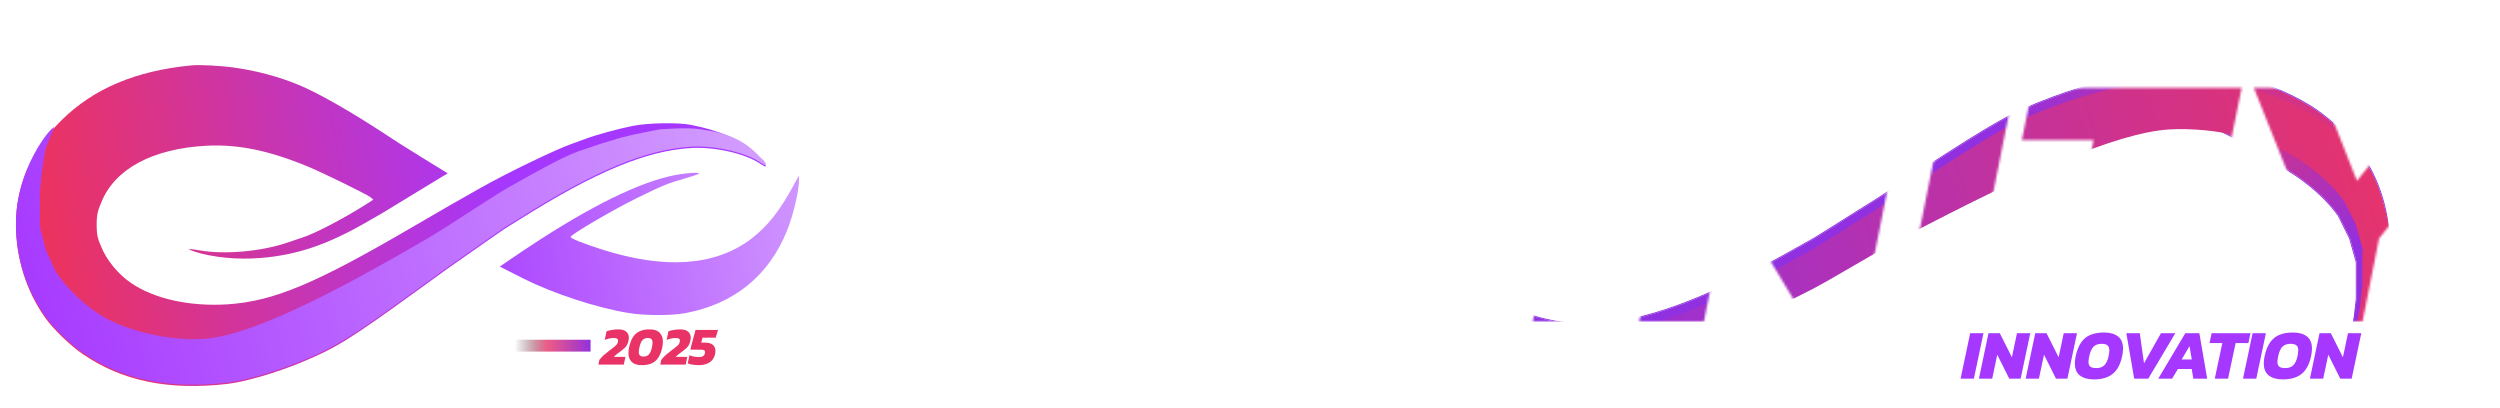 <svg width="1097" height="179" viewBox="0 0 1097 179" fill="none" xmlns="http://www.w3.org/2000/svg">
<path d="M740.314 166.174L744.53 146.211H750.358L746.142 166.174H740.314ZM748.352 166.174L752.568 146.211H757.528L762.828 156.781L765.06 146.211H770.888L766.672 166.174H761.681L756.412 155.634L754.18 166.174H748.352ZM768.862 166.174L773.078 146.211H788.081L787.182 150.55H778.006L777.263 153.991H785.26L784.33 158.393H776.333L774.69 166.174H768.862ZM784.831 166.174L789.047 146.211H794.875L790.659 166.174H784.831ZM792.869 166.174L797.085 146.211H802.044L807.345 156.781L809.577 146.211H815.405L811.189 166.174H806.198L800.928 155.634L798.697 166.174H792.869ZM813.379 166.174L817.595 146.211H823.422L819.206 166.174H813.379ZM825.787 166.174L829.104 150.55H823.493L824.392 146.211H841.442L840.543 150.55H834.932L831.615 166.174H825.787ZM838.173 166.174L842.389 146.211H857.516L856.586 150.674H847.286L846.573 153.929H854.726L853.765 158.455H845.612L844.93 161.71H854.23L853.3 166.174H838.173Z" fill="white"/>
<path d="M860.303 166.174L864.519 146.211H870.346L866.131 166.174H860.303ZM868.341 166.174L872.556 146.211H877.516L882.817 156.781L885.049 146.211H890.877L886.661 166.174H881.67L876.4 155.634L874.168 166.174H868.341ZM888.851 166.174L893.066 146.211H898.026L903.327 156.781L905.559 146.211H911.387L907.171 166.174H902.18L896.91 155.634L894.678 166.174H888.851ZM918.815 166.484C916.252 166.484 914.217 165.926 912.708 164.81C911.2 163.673 910.445 161.875 910.445 159.416C910.445 158.486 910.569 157.432 910.817 156.254C911.355 153.774 912.15 151.78 913.204 150.271C914.258 148.742 915.612 147.636 917.265 146.954C918.939 146.252 920.923 145.901 923.217 145.901C925.862 145.901 927.918 146.479 929.386 147.636C930.853 148.773 931.586 150.561 931.586 152.999C931.586 153.95 931.462 155.035 931.214 156.254C930.45 159.85 929.055 162.454 927.03 164.066C925.025 165.678 922.287 166.484 918.815 166.484ZM919.869 161.524C921.357 161.524 922.525 161.11 923.372 160.284C924.24 159.437 924.87 158.093 925.263 156.254C925.366 155.758 925.438 155.303 925.48 154.89C925.542 154.456 925.573 154.074 925.573 153.743C925.573 152.71 925.304 151.976 924.767 151.542C924.25 151.088 923.382 150.86 922.163 150.86C920.675 150.86 919.507 151.274 918.66 152.1C917.833 152.906 917.203 154.291 916.769 156.254C916.666 156.75 916.583 157.205 916.521 157.618C916.459 158.031 916.428 158.414 916.428 158.765C916.428 159.757 916.697 160.47 917.234 160.904C917.792 161.317 918.67 161.524 919.869 161.524ZM936.483 166.174L933.042 146.211H938.932L940.792 159.416L948.232 146.211H954.524L942.652 166.174H936.483ZM947.035 166.174L958.908 146.211H965.076L968.517 166.174H962.441L961.728 161.927H955.653L953.111 166.174H947.035ZM957.296 157.742H961.759L960.767 151.883L957.296 157.742ZM971.84 166.174L975.157 150.55H969.546L970.445 146.211H987.495L986.596 150.55H980.985L977.668 166.174H971.84ZM984.226 166.174L988.441 146.211H994.269L990.053 166.174H984.226ZM1001.72 166.484C999.155 166.484 997.12 165.926 995.611 164.81C994.103 163.673 993.348 161.875 993.348 159.416C993.348 158.486 993.472 157.432 993.72 156.254C994.258 153.774 995.053 151.78 996.107 150.271C997.161 148.742 998.515 147.636 1000.17 146.954C1001.84 146.252 1003.83 145.901 1006.12 145.901C1008.77 145.901 1010.82 146.479 1012.29 147.636C1013.76 148.773 1014.49 150.561 1014.49 152.999C1014.49 153.95 1014.37 155.035 1014.12 156.254C1013.35 159.85 1011.96 162.454 1009.93 164.066C1007.93 165.678 1005.19 166.484 1001.72 166.484ZM1002.77 161.524C1004.26 161.524 1005.43 161.11 1006.27 160.284C1007.14 159.437 1007.77 158.093 1008.17 156.254C1008.27 155.758 1008.34 155.303 1008.38 154.89C1008.44 154.456 1008.48 154.074 1008.48 153.743C1008.48 152.71 1008.21 151.976 1007.67 151.542C1007.15 151.088 1006.29 150.86 1005.07 150.86C1003.58 150.86 1002.41 151.274 1001.56 152.1C1000.74 152.906 1000.11 154.291 999.672 156.254C999.569 156.75 999.486 157.205 999.424 157.618C999.362 158.031 999.331 158.414 999.331 158.765C999.331 159.757 999.6 160.47 1000.14 160.904C1000.7 161.317 1001.57 161.524 1002.77 161.524ZM1013.59 166.174L1017.81 146.211H1022.77L1028.07 156.781L1030.3 146.211H1036.13L1031.91 166.174H1026.92L1021.65 155.634L1019.42 166.174H1013.59Z" fill="#A537FF"/>
<path d="M410.186 78.183H457.775L453.528 99.854H405.939L410.186 78.183ZM404.182 118.597H457.921L453.235 141H371.09L391.589 38.501H471.832L467.292 60.904H415.604L404.182 118.597ZM466.542 141L487.042 38.501H510.909L552.348 107.029L542.391 106.736L556.009 38.501H584.416L563.916 141H540.049L498.756 72.472L508.567 72.765L494.949 141H466.542ZM619.949 83.454H667.245L662.706 105.858H615.556L619.949 83.454ZM610.577 141H581.585L602.085 38.501H682.327L677.788 60.904H626.538L610.577 141ZM672.604 141L693.104 38.501H722.097L701.597 141H672.604ZM719.295 141L739.795 38.501H763.663L805.102 107.029L795.145 106.736L808.762 38.501H837.169L816.67 141H792.802L751.509 72.472L761.32 72.765L747.702 141H719.295ZM834.338 141L854.838 38.501H883.831L863.331 141H834.338ZM902.7 141L918.661 61.49H887.179L891.865 38.501H983.675L978.989 61.49H947.654L931.693 141H902.7ZM1007.71 141L1016.35 97.511L1019.57 115.229L988.97 38.501H1018.11L1040.07 94.143L1022.21 94.29L1067.02 38.501H1096.45L1035.53 115.229L1045.34 97.511L1036.71 141H1007.71Z" fill="white"/>
<mask id="mask0_4_142" style="mask-type:alpha" maskUnits="userSpaceOnUse" x="371" y="38" width="726" height="103">
<path d="M410.186 78.183H457.775L453.528 99.854H405.939L410.186 78.183ZM404.182 118.597H457.921L453.235 141H371.09L391.589 38.501H471.832L467.292 60.904H415.604L404.182 118.597ZM466.542 141L487.042 38.501H510.909L552.348 107.029L542.391 106.736L556.009 38.501H584.416L563.916 141H540.049L498.756 72.472L508.567 72.765L494.949 141H466.542ZM619.949 83.454H667.245L662.706 105.857H615.556L619.949 83.454ZM610.577 141H581.585L602.085 38.501H682.327L677.788 60.904H626.538L610.577 141ZM672.604 141L693.104 38.501H722.097L701.597 141H672.604ZM719.295 141L739.795 38.501H763.663L805.102 107.029L795.145 106.736L808.762 38.501H837.169L816.67 141H792.802L751.509 72.472L761.32 72.765L747.702 141H719.295ZM834.338 141L854.838 38.501H883.831L863.331 141H834.338ZM902.7 141L918.661 61.49H887.179L891.865 38.501H983.675L978.989 61.49H947.654L931.693 141H902.7ZM1007.71 141L1016.35 97.511L1019.57 115.229L988.97 38.501H1018.11L1040.07 94.143L1022.21 94.29L1067.02 38.501H1096.45L1035.53 115.229L1045.34 97.511L1036.71 141H1007.71Z" fill="black"/>
</mask>
<g mask="url(#mask0_4_142)">
<g filter="url(#filter0_d_4_142)">
<g filter="url(#filter1_d_4_142)">
<g filter="url(#filter2_d_4_142)">
<path fill-rule="evenodd" clip-rule="evenodd" d="M1032.45 153.516C1034.35 153.516 1052.18 134.022 1052.18 108.757C1052.18 93.143 1046.79 77.845 1036.88 65.396C1032.95 60.385 1023.8 52.472 1017.7 48.78C997.291 36.225 973.54 31.847 943.338 34.906C934.013 35.856 917.71 40.129 904.808 44.981C886.98 51.628 880.353 55.321 844.932 78.373C841.934 80.318 838.786 82.368 835.998 84.185C832.511 86.455 829.586 88.36 828.218 89.239C825.696 90.874 821.474 93.512 818.717 95.2C815.961 96.888 810.976 100.053 807.575 102.216C804.173 104.378 800.655 106.541 799.775 107.069C798.837 107.544 795.377 109.495 792.034 111.394C752.918 133.497 726.703 143.308 703.421 144.469C691.282 145.049 675.859 141.884 668.117 137.189C666.71 136.345 665.361 135.712 665.244 135.87C664.775 136.292 665.406 137.533 667.98 139.524C670.006 141.091 677.176 149.909 696.094 152.132C702.779 153.292 708.086 153.152 719.834 152.533C727.692 151.108 725.345 151.609 733.81 150.018C734.167 149.9 739.687 148.767 740.073 148.639L740.089 148.634L750.5 145.791C752.522 145.12 760.462 142.756 761.641 142.403C770.085 139.712 783.301 132.997 797.492 125.823C806.29 121.392 827.467 108.388 839.137 102.216C889.572 75.682 931.449 56.665 955.2 55.241C974.67 54.133 997.809 59.698 1009.89 67.084C1013.88 69.495 1024.43 76.412 1031.89 86.797L1036.88 96.818L1039.83 107.312V114.126V123.491L1038.77 133.038L1036.88 143.678L1032.45 153.516Z" fill="url(#paint0_linear_4_142)"/>
<path d="M1032.15 153.715L1032.27 153.435L1036.68 143.621L1038.58 133.003L1039.63 123.479V107.343L1036.69 96.889L1031.72 86.901C1024.29 76.556 1013.77 69.66 1009.79 67.254L1009.79 67.253C997.745 59.892 974.649 54.334 955.212 55.439L954.089 55.518C942.345 56.471 926.375 61.505 907.252 69.495C887.517 77.741 864.446 89.126 839.23 102.391C833.4 105.475 825.192 110.266 817.338 114.844C809.488 119.418 801.987 123.781 797.582 126L792.315 128.661C780.165 134.788 769.107 140.232 761.701 142.592L761.697 142.593C760.514 142.947 752.581 145.309 750.562 145.979L750.552 145.983L740.153 148.822L740.136 148.827L739.753 148.924C739.56 148.968 739.309 149.024 739.024 149.086C738.446 149.212 737.709 149.369 736.972 149.526C736.236 149.683 735.501 149.84 734.927 149.965C734.345 150.091 733.948 150.182 733.872 150.207L733.859 150.211L733.846 150.214C725.383 151.804 727.72 151.304 719.869 152.727L719.856 152.73H719.844C708.105 153.349 702.777 153.492 696.072 152.329C686.584 151.214 680.034 148.445 675.599 145.752C671.182 143.069 668.832 140.433 667.859 139.681C666.566 138.68 665.745 137.858 665.307 137.222C665.089 136.904 664.956 136.619 664.916 136.371C664.874 136.116 664.931 135.884 665.111 135.723L665.112 135.724C665.153 135.684 665.2 135.664 665.235 135.656C665.279 135.646 665.322 135.647 665.358 135.649C665.431 135.655 665.515 135.674 665.602 135.701C665.78 135.755 666.013 135.85 666.28 135.974C666.682 136.159 667.174 136.416 667.693 136.712L668.219 137.019C672.063 139.35 677.83 141.31 684.16 142.613C690.487 143.916 697.361 144.561 703.412 144.271C725.92 143.149 751.193 133.924 788.307 113.258L791.936 111.222C795.261 109.333 798.711 107.387 799.673 106.898L800.783 106.223C802.302 105.291 804.918 103.67 807.469 102.049C810.869 99.886 815.856 96.72 818.614 95.031C821.369 93.344 825.59 90.707 828.11 89.073L828.111 89.072C829.479 88.193 832.403 86.289 835.889 84.018C838.678 82.202 841.826 80.152 844.824 78.206C880.245 55.154 886.889 51.451 904.739 44.797L904.738 44.796C917.649 39.939 933.97 35.661 943.318 34.709C973.551 31.646 997.349 36.028 1017.8 48.611V48.612C1023.92 52.316 1033.09 60.242 1037.03 65.273V65.274C1046.97 77.757 1052.38 93.097 1052.38 108.757C1052.38 121.435 1047.91 132.659 1043.2 140.711C1040.85 144.737 1038.43 147.974 1036.49 150.206C1035.51 151.322 1034.65 152.189 1033.98 152.779C1033.64 153.074 1033.34 153.303 1033.09 153.459C1032.97 153.537 1032.86 153.599 1032.75 153.642C1032.65 153.685 1032.55 153.715 1032.45 153.715H1032.15Z" stroke="#9130E0" stroke-width="0.397"/>
</g>
<g filter="url(#filter3_d_4_142)">
<path fill-rule="evenodd" clip-rule="evenodd" d="M1030.76 162.397C1032.66 162.397 1050.49 142.902 1050.49 117.637C1050.49 102.023 1045.1 86.725 1035.19 74.276C1031.26 69.265 1022.11 61.353 1016.01 57.66C995.6 45.106 971.849 40.727 941.647 43.787C932.322 44.736 916.019 49.009 903.117 53.862C885.289 60.508 878.662 64.201 843.241 87.253C840.243 89.199 837.096 91.249 834.307 93.065C830.821 95.336 827.896 97.24 826.527 98.12C824.005 99.755 819.783 102.393 817.027 104.081C814.27 105.769 809.285 108.934 805.884 111.096C802.483 113.259 798.964 115.422 798.084 115.949C797.146 116.424 793.686 118.376 790.343 120.275C751.227 142.377 725.013 152.189 701.73 153.349C689.591 153.93 674.168 150.765 666.426 146.07C665.019 145.226 663.671 144.593 663.553 144.751C663.084 145.173 663.716 146.414 666.289 148.405C668.315 149.971 675.485 158.79 694.404 161.012C701.089 162.173 706.395 162.033 718.143 161.413C726.001 159.989 723.654 160.49 732.119 158.899C732.476 158.781 737.996 157.648 738.383 157.52L738.398 157.514L748.809 154.672C750.832 154.001 758.772 151.637 759.95 151.283C768.395 148.593 776.152 136.024 790.343 128.85C799.14 124.419 822.637 104.292 834.307 98.12C884.742 71.586 926.618 52.569 950.37 51.145C969.84 50.037 996.118 68.579 1008.2 75.964C1012.19 78.376 1022.74 85.293 1030.2 95.678L1035.19 105.698L1038.14 116.193V123.007V132.372L1037.08 141.918L1035.19 152.559L1030.76 162.397Z" fill="url(#paint1_linear_4_142)"/>
<path d="M1030.46 162.595L1030.58 162.316L1034.99 152.502L1036.89 141.883L1037.94 132.36V116.223L1035 105.77L1030.03 95.782C1022.6 85.437 1012.07 78.541 1008.1 76.134L1008.1 76.133C1002.04 72.434 992.469 65.962 981.964 60.547C971.455 55.129 960.059 50.793 950.381 51.343L949.258 51.422C937.514 52.375 921.544 57.409 902.421 65.399C882.687 73.645 859.615 85.03 834.4 98.296C828.582 101.372 819.806 107.935 811.368 114.297C807.152 117.474 803.023 120.6 799.399 123.208C795.777 125.813 792.648 127.911 790.433 129.027L789.775 129.366C783.023 132.907 777.746 137.655 773.125 141.894C770.744 144.079 768.532 146.134 766.388 147.808C764.244 149.483 762.154 150.789 760.01 151.472L760.006 151.473C758.824 151.828 750.89 154.19 748.871 154.86L748.862 154.864L738.462 157.703L738.446 157.708L738.062 157.804C737.869 157.849 737.618 157.904 737.333 157.966C736.755 158.093 736.018 158.25 735.282 158.407C734.545 158.564 733.81 158.721 733.237 158.845C732.655 158.972 732.257 159.062 732.181 159.088L732.168 159.091L732.156 159.094C723.692 160.685 726.029 160.185 718.178 161.608L718.165 161.611H718.154C706.414 162.23 701.086 162.372 694.381 161.21C684.893 160.095 678.343 157.325 673.909 154.632C669.491 151.95 667.141 149.314 666.168 148.561C664.875 147.561 664.055 146.739 663.617 146.102C663.398 145.785 663.265 145.5 663.225 145.252C663.184 144.996 663.241 144.765 663.42 144.603L663.421 144.604C663.462 144.565 663.509 144.545 663.544 144.537C663.588 144.527 663.631 144.527 663.667 144.53C663.74 144.535 663.824 144.555 663.911 144.582C664.089 144.636 664.322 144.731 664.589 144.854C664.991 145.04 665.483 145.297 666.002 145.592L666.529 145.9C670.372 148.231 676.139 150.19 682.469 151.494C688.797 152.797 695.671 153.441 701.721 153.152C724.229 152.03 749.503 142.805 786.617 122.138L790.245 120.102C793.571 118.213 797.02 116.267 797.982 115.779L799.092 115.103C800.611 114.172 803.228 112.551 805.778 110.929C809.178 108.767 814.165 105.601 816.923 103.912C819.679 102.224 823.899 99.588 826.419 97.954L826.42 97.953C827.788 97.074 830.712 95.169 834.199 92.899C836.987 91.083 840.135 89.032 843.133 87.087C878.555 64.034 885.198 60.332 903.048 53.677L903.047 53.676C915.958 48.82 932.28 44.541 941.627 43.59C971.86 40.527 995.658 44.909 1016.11 57.492V57.493C1022.23 61.197 1031.4 69.122 1035.34 74.154V74.155C1045.28 86.638 1050.69 101.978 1050.69 117.637C1050.69 130.315 1046.22 141.54 1041.51 149.591C1039.16 153.618 1036.74 156.855 1034.8 159.087C1033.82 160.202 1032.96 161.07 1032.29 161.66C1031.95 161.954 1031.65 162.183 1031.4 162.339C1031.28 162.418 1031.17 162.48 1031.06 162.523C1030.96 162.565 1030.86 162.595 1030.76 162.595H1030.46Z" stroke="#9130E0" stroke-width="0.397"/>
</g>
<g filter="url(#filter4_d_4_142)">
<path fill-rule="evenodd" clip-rule="evenodd" d="M1033.28 157.233C1035.17 157.233 1053.01 137.739 1053.01 112.474C1053.01 96.859 1047.61 81.562 1037.7 69.113C1033.77 64.102 1024.62 56.189 1018.52 52.497C998.114 39.942 974.363 35.564 944.161 38.623C934.837 39.573 918.533 43.845 905.632 48.698C887.804 55.345 881.176 59.038 845.755 82.089C842.758 84.035 839.61 86.085 836.821 87.901C833.335 90.172 830.41 92.077 829.041 92.956C826.519 94.591 822.297 97.229 819.541 98.917C816.785 100.605 811.799 103.77 808.398 105.933C804.997 108.095 801.478 110.258 800.598 110.786C799.66 111.26 796.2 113.212 792.857 115.111C753.741 137.214 727.527 147.025 704.245 148.186C692.105 148.766 676.682 145.601 668.94 140.906C667.533 140.062 666.185 139.429 666.067 139.587C665.598 140.009 666.23 141.25 668.804 143.241C670.829 144.808 677.999 153.626 696.918 155.849C703.603 157.009 708.909 156.869 720.657 156.25C728.515 154.825 726.168 155.326 734.633 153.735C734.991 153.617 740.51 152.484 740.897 152.356L740.912 152.351L751.324 149.508C753.346 148.837 761.286 146.473 762.464 146.12C770.909 143.429 784.124 136.714 798.316 129.54C807.113 125.109 828.29 112.104 839.961 105.933C890.396 79.399 932.272 60.382 956.024 58.958C975.494 57.85 998.632 63.415 1010.71 70.801C1014.7 73.212 1025.26 80.129 1032.71 90.514L1037.7 100.535L1040.65 111.029V117.843V127.208L1039.6 136.755L1037.7 147.395L1033.28 157.233Z" fill="url(#paint2_linear_4_142)"/>
</g>
</g>
</g>
</g>
<path fill-rule="evenodd" clip-rule="evenodd" d="M26.944 52.813C40.955 38.902 59.603 31.024 84.085 28.681C87.476 28.332 97.049 28.83 102.883 29.678C112.306 30.974 122.428 33.667 130.954 37.207C139.481 40.697 154.14 49.074 169.397 59.096C173.486 61.788 177.175 64.182 177.574 64.381C177.973 64.581 180.466 66.126 183.059 67.772C183.647 68.145 184.18 68.487 184.667 68.799L184.762 68.86L184.758 68.867L185.126 69.093C186.164 69.757 186.974 70.269 187.645 70.639L196.456 76.05C192.365 78.486 188.07 81.093 183.558 83.877C176.029 88.514 169.048 92.752 168.101 93.3L167.611 93.584L167.609 93.585C166.329 94.327 163.687 95.858 161.27 97.24C143.769 107.361 130.406 111.899 114.4 113.195C104.079 114.043 93.16 112.946 85.182 110.353C83.836 109.904 82.888 109.455 82.988 109.306C83.138 109.206 85.332 109.455 87.874 109.904C98.694 111.799 115.099 110.303 126.367 106.364C127.924 105.819 129.937 105.152 131.386 104.673L131.388 104.672C131.794 104.538 132.156 104.418 132.45 104.32C137.835 102.674 150.849 95.893 160.372 89.81L163.813 87.616L162.616 86.569C161.07 85.323 141.974 75.949 135.392 73.207C118.24 66.076 104.727 63.284 90.866 63.932C67.033 65.129 50.18 74.154 44.396 88.963C44.228 89.407 44.06 89.811 43.897 90.203C43.093 92.141 42.407 93.792 42.407 98.686C42.407 103.546 43.155 105.29 43.96 107.166L43.96 107.166L43.96 107.166C44.105 107.503 44.251 107.844 44.396 108.209C46.639 113.993 51.925 120.425 57.559 124.214C67.83 131.195 83.337 134.585 99.891 133.538C120.085 132.192 138.433 124.513 181.314 99.433C191.236 93.6 203.701 86.469 211.181 82.281C223.247 75.5 243.79 65.628 250.97 63.085C251.972 62.751 253.919 62.032 255.639 61.397C255.972 61.274 256.296 61.154 256.604 61.041C261.291 59.245 270.914 56.603 277.595 55.257C284.177 53.91 297.29 53.661 302.975 54.758C316.038 57.301 325.312 61.389 331.545 67.472C334.487 70.265 336.381 72.658 335.982 73.057C335.883 73.207 334.736 72.608 333.539 71.81C326.958 67.373 313.844 64.381 303.523 64.93C283.728 66.026 261.44 75.301 228.183 96.192C225.341 97.987 222.399 99.832 221.601 100.281C220.854 100.78 217.862 102.824 214.97 104.868C212.078 106.913 207.84 109.904 205.496 111.5C203.153 113.095 199.563 115.588 197.419 117.134C196.257 117.964 193.774 119.761 190.815 121.904L190.805 121.912L190.786 121.925C188.419 123.639 185.75 125.571 183.209 127.405C153.093 149.195 147.458 152.685 132.301 158.967C121.331 163.555 107.47 167.593 99.542 168.491C73.864 171.383 53.67 167.244 36.318 155.377C31.133 151.887 23.354 144.408 20.014 139.671C11.587 127.904 7 113.444 7 98.686C7 81.284 13.681 65.977 26.944 52.813Z" fill="url(#paint3_linear_4_142)"/>
<path fill-rule="evenodd" clip-rule="evenodd" d="M237.158 105.018C263.884 87.816 284.825 78.193 299.484 76.298C304.171 75.7 306.714 75.65 306.714 76.149C306.714 76.398 303.872 77.346 300.382 78.343C293.202 80.387 290.858 81.334 279.64 86.819C268.92 92.104 250.421 102.924 250.371 103.971C250.371 104.619 255.806 106.813 263.784 109.356C291.556 118.281 313.645 116.785 329.401 104.968C336.681 99.484 342.115 92.653 348.398 80.985L350.592 76.996V79.29C350.592 83.877 347.999 94.797 345.257 101.428C337.279 121.123 321.822 133.539 300.531 137.428C294.448 138.525 283.23 138.525 276.05 137.378C262.081 135.149 242.946 128.885 229.594 122.203L229.596 122.198L219.297 116.965C226.193 112.228 232.241 108.185 237.158 105.018Z" fill="url(#paint4_linear_4_142)"/>
<g filter="url(#filter5_d_4_142)">
<path fill-rule="evenodd" clip-rule="evenodd" d="M23.774 56.364C22.161 56.364 7 74.791 7 98.672C7 113.431 11.588 127.89 20.014 139.657C23.355 144.394 31.133 151.873 36.319 155.363C53.67 167.23 73.864 171.369 99.542 168.477C107.47 167.58 121.331 163.541 132.301 158.954C147.458 152.671 153.093 149.181 183.208 127.392C185.757 125.552 188.433 123.615 190.805 121.898C193.769 119.752 196.255 117.951 197.419 117.12C199.563 115.575 203.153 113.081 205.496 111.486C207.84 109.89 212.079 106.899 214.97 104.854C217.862 102.81 220.854 100.766 221.602 100.267C222.4 99.818 225.341 97.974 228.183 96.179C261.441 75.287 283.729 66.013 303.524 64.916C313.845 64.367 326.958 67.359 333.54 71.797C334.736 72.594 335.883 73.193 335.983 73.043C336.381 72.644 335.844 71.472 333.656 69.59C331.934 68.109 325.838 59.773 309.753 57.672C304.069 56.575 299.558 56.708 289.569 57.294C282.888 58.64 284.884 58.167 277.687 59.67C277.383 59.782 272.69 60.853 272.361 60.974L272.348 60.979L263.496 63.666C261.777 64.3 255.026 66.535 254.024 66.869C246.844 69.412 235.608 75.759 223.542 82.54C216.063 86.728 198.058 99.021 188.135 104.854C145.255 129.935 109.65 147.91 89.456 149.256C72.903 150.303 53.23 145.043 42.959 138.062C39.569 135.783 30.594 129.245 24.256 119.429L20.014 109.957L17.505 100.037V93.596V84.745L18.401 75.721L20.014 65.663L23.774 56.364Z" fill="url(#paint5_linear_4_142)"/>
</g>
<path d="M262.566 159.992L262.991 157.959C263.606 157.123 264.299 156.375 265.072 155.713C265.844 155.051 266.687 154.373 267.601 153.68C268.373 153.097 268.996 152.616 269.469 152.238C269.957 151.859 270.336 151.505 270.604 151.174C270.872 150.827 271.053 150.433 271.147 149.992C271.195 149.803 271.218 149.629 271.218 149.472C271.218 148.699 270.588 148.313 269.327 148.313C268.649 148.313 267.972 148.392 267.294 148.55C266.616 148.707 265.97 148.904 265.355 149.141L266.159 145.358C266.853 145.106 267.664 144.909 268.594 144.767C269.54 144.609 270.47 144.531 271.384 144.531C272.897 144.531 274.032 144.862 274.788 145.524C275.56 146.17 275.946 147.06 275.946 148.195C275.946 148.573 275.899 148.991 275.805 149.448C275.663 150.157 275.45 150.772 275.166 151.292C274.898 151.796 274.544 152.261 274.102 152.687C273.661 153.112 273.117 153.569 272.471 154.058C271.888 154.483 271.313 154.909 270.745 155.335C270.194 155.76 269.729 156.178 269.351 156.588H274.433L273.724 159.992H262.566ZM281.655 160.228C279.7 160.228 278.227 159.771 277.234 158.857C276.257 157.943 275.768 156.627 275.768 154.909C275.768 154.137 275.863 153.294 276.052 152.379C276.414 150.693 276.942 149.267 277.636 148.1C278.329 146.934 279.275 146.052 280.473 145.453C281.671 144.838 283.184 144.531 285.012 144.531C287.045 144.531 288.526 145.019 289.456 145.996C290.402 146.958 290.875 148.274 290.875 149.944C290.875 150.323 290.851 150.717 290.804 151.126C290.772 151.521 290.709 151.938 290.615 152.379C290.268 154.066 289.74 155.492 289.031 156.658C288.337 157.825 287.392 158.715 286.194 159.33C285.012 159.929 283.499 160.228 281.655 160.228ZM282.459 156.446C283.483 156.446 284.271 156.107 284.823 155.429C285.374 154.736 285.792 153.719 286.076 152.379C286.154 151.97 286.217 151.599 286.265 151.268C286.312 150.937 286.336 150.63 286.336 150.346C286.336 149.669 286.178 149.164 285.863 148.833C285.548 148.487 284.996 148.313 284.208 148.313C283.184 148.313 282.396 148.652 281.844 149.33C281.292 150.007 280.875 151.024 280.591 152.379C280.402 153.231 280.307 153.948 280.307 154.531C280.307 155.161 280.465 155.642 280.78 155.973C281.095 156.288 281.655 156.446 282.459 156.446ZM289.717 159.992L290.142 157.959C290.757 157.123 291.45 156.375 292.223 155.713C292.995 155.051 293.838 154.373 294.752 153.68C295.524 153.097 296.147 152.616 296.62 152.238C297.108 151.859 297.487 151.505 297.755 151.174C298.023 150.827 298.204 150.433 298.298 149.992C298.346 149.803 298.369 149.629 298.369 149.472C298.369 148.699 297.739 148.313 296.478 148.313C295.8 148.313 295.123 148.392 294.445 148.55C293.767 148.707 293.121 148.904 292.506 149.141L293.31 145.358C294.004 145.106 294.815 144.909 295.745 144.767C296.691 144.609 297.621 144.531 298.535 144.531C300.048 144.531 301.183 144.862 301.939 145.524C302.711 146.17 303.097 147.06 303.097 148.195C303.097 148.573 303.05 148.991 302.956 149.448C302.814 150.157 302.601 150.772 302.317 151.292C302.049 151.796 301.695 152.261 301.253 152.687C300.812 153.112 300.268 153.569 299.622 154.058C299.039 154.483 298.464 154.909 297.896 155.335C297.345 155.76 296.88 156.178 296.502 156.588H301.584L300.875 159.992H289.717ZM306.394 160.228C305.953 160.228 305.441 160.197 304.858 160.134C304.29 160.086 303.731 160.008 303.179 159.897C302.643 159.771 302.178 159.614 301.784 159.424L302.541 155.855C302.872 156.028 303.274 156.178 303.747 156.304C304.219 156.43 304.7 156.524 305.189 156.588C305.677 156.651 306.095 156.682 306.442 156.682C307.356 156.682 308.034 156.548 308.475 156.28C308.916 156.012 309.192 155.587 309.302 155.004C309.35 154.814 309.373 154.641 309.373 154.483C309.373 154.121 309.239 153.861 308.971 153.703C308.703 153.53 308.246 153.443 307.6 153.443H302.966L303.416 151.41L305.212 144.767H315.071L314.054 148.171H308.309L307.695 150.346H309.42C310.949 150.346 312.084 150.677 312.825 151.339C313.565 151.985 313.936 152.868 313.936 153.987C313.936 154.176 313.92 154.365 313.889 154.554C313.873 154.744 313.849 154.948 313.818 155.169C313.629 156.178 313.242 157.06 312.659 157.817C312.076 158.573 311.272 159.164 310.248 159.59C309.223 160.015 307.939 160.228 306.394 160.228Z" fill="#E93366"/>
<path d="M259.138 151.675H242.495H225.852" stroke="url(#paint6_linear_4_142)" stroke-width="5.201"/>
<defs>
<filter id="filter0_d_4_142" x="650.737" y="23.973" width="406.23" height="145.46" filterUnits="userSpaceOnUse" color-interpolation-filters="sRGB">
<feFlood flood-opacity="0" result="BackgroundImageFix"/>
<feColorMatrix in="SourceAlpha" type="matrix" values="0 0 0 0 0 0 0 0 0 0 0 0 0 0 0 0 0 0 127 0" result="hardAlpha"/>
<feOffset dx="-4.158" dy="-1.48"/>
<feGaussianBlur stdDeviation="4.059"/>
<feComposite in2="hardAlpha" operator="out"/>
<feColorMatrix type="matrix" values="0 0 0 0 0 0 0 0 0 0 0 0 0 0 0 0 0 0 0.4 0"/>
<feBlend mode="normal" in2="BackgroundImageFix" result="effect1_dropShadow_4_142"/>
<feBlend mode="normal" in="SourceGraphic" in2="effect1_dropShadow_4_142" result="shape"/>
</filter>
<filter id="filter1_d_4_142" x="662.873" y="33.29" width="390.556" height="129.786" filterUnits="userSpaceOnUse" color-interpolation-filters="sRGB">
<feFlood flood-opacity="0" result="BackgroundImageFix"/>
<feColorMatrix in="SourceAlpha" type="matrix" values="0 0 0 0 0 0 0 0 0 0 0 0 0 0 0 0 0 0 127 0" result="hardAlpha"/>
<feOffset dx="0.141"/>
<feGaussianBlur stdDeviation="0.141"/>
<feComposite in2="hardAlpha" operator="out"/>
<feColorMatrix type="matrix" values="0 0 0 0 0 0 0 0 0 0 0 0 0 0 0 0 0 0 0.6 0"/>
<feBlend mode="normal" in2="BackgroundImageFix" result="effect1_dropShadow_4_142"/>
<feBlend mode="normal" in="SourceGraphic" in2="effect1_dropShadow_4_142" result="shape"/>
</filter>
<filter id="filter2_d_4_142" x="656.095" y="24.273" width="405.095" height="137.562" filterUnits="userSpaceOnUse" color-interpolation-filters="sRGB">
<feFlood flood-opacity="0" result="BackgroundImageFix"/>
<feColorMatrix in="SourceAlpha" type="matrix" values="0 0 0 0 0 0 0 0 0 0 0 0 0 0 0 0 0 0 127 0" result="hardAlpha"/>
<feOffset dy="-0.689"/>
<feGaussianBlur stdDeviation="4.305"/>
<feComposite in2="hardAlpha" operator="out"/>
<feColorMatrix type="matrix" values="0 0 0 0 0 0 0 0 0 0 0 0 0 0 0 0 0 0 0.6 0"/>
<feBlend mode="normal" in2="BackgroundImageFix" result="effect1_dropShadow_4_142"/>
<feBlend mode="normal" in="SourceGraphic" in2="effect1_dropShadow_4_142" result="shape"/>
</filter>
<filter id="filter3_d_4_142" x="662.732" y="42.453" width="388.438" height="120.905" filterUnits="userSpaceOnUse" color-interpolation-filters="sRGB">
<feFlood flood-opacity="0" result="BackgroundImageFix"/>
<feColorMatrix in="SourceAlpha" type="matrix" values="0 0 0 0 0 0 0 0 0 0 0 0 0 0 0 0 0 0 127 0" result="hardAlpha"/>
<feOffset dy="0.282"/>
<feGaussianBlur stdDeviation="0.141"/>
<feComposite in2="hardAlpha" operator="out"/>
<feColorMatrix type="matrix" values="0 0 0 0 0 0 0 0 0 0 0 0 0 0 0 0 0 0 0.4 0"/>
<feBlend mode="normal" in2="BackgroundImageFix" result="effect1_dropShadow_4_142"/>
<feBlend mode="normal" in="SourceGraphic" in2="effect1_dropShadow_4_142" result="shape"/>
</filter>
<filter id="filter4_d_4_142" x="657.315" y="28.387" width="404.301" height="136.768" filterUnits="userSpaceOnUse" color-interpolation-filters="sRGB">
<feFlood flood-opacity="0" result="BackgroundImageFix"/>
<feColorMatrix in="SourceAlpha" type="matrix" values="0 0 0 0 0 0 0 0 0 0 0 0 0 0 0 0 0 0 127 0" result="hardAlpha"/>
<feOffset dy="-0.689"/>
<feGaussianBlur stdDeviation="4.305"/>
<feComposite in2="hardAlpha" operator="out"/>
<feColorMatrix type="matrix" values="0 0 0 0 0 0 0 0 0 0 0 0 0 0 0 0 0 0 0.6 0"/>
<feBlend mode="normal" in2="BackgroundImageFix" result="effect1_dropShadow_4_142"/>
<feBlend mode="normal" in="SourceGraphic" in2="effect1_dropShadow_4_142" result="shape"/>
</filter>
<filter id="filter5_d_4_142" x="0.112" y="48.924" width="342.881" height="126.777" filterUnits="userSpaceOnUse" color-interpolation-filters="sRGB">
<feFlood flood-opacity="0" result="BackgroundImageFix"/>
<feColorMatrix in="SourceAlpha" type="matrix" values="0 0 0 0 0 0 0 0 0 0 0 0 0 0 0 0 0 0 127 0" result="hardAlpha"/>
<feOffset dy="-0.551"/>
<feGaussianBlur stdDeviation="3.444"/>
<feComposite in2="hardAlpha" operator="out"/>
<feColorMatrix type="matrix" values="0 0 0 0 0 0 0 0 0 0 0 0 0 0 0 0 0 0 0.6 0"/>
<feBlend mode="normal" in2="BackgroundImageFix" result="effect1_dropShadow_4_142"/>
<feBlend mode="normal" in="SourceGraphic" in2="effect1_dropShadow_4_142" result="shape"/>
</filter>
<linearGradient id="paint0_linear_4_142" x1="675.987" y1="142.964" x2="1049.85" y2="35.795" gradientUnits="userSpaceOnUse">
<stop offset="0.566" stop-color="#9130E0"/>
<stop offset="1" stop-color="#E83369"/>
</linearGradient>
<linearGradient id="paint1_linear_4_142" x1="988.097" y1="37.176" x2="1051.28" y2="141.657" gradientUnits="userSpaceOnUse">
<stop stop-color="#E83369"/>
<stop offset="0.726" stop-color="#9130E0"/>
</linearGradient>
<linearGradient id="paint2_linear_4_142" x1="676.811" y1="146.681" x2="1050.67" y2="39.513" gradientUnits="userSpaceOnUse">
<stop stop-color="#9130E0"/>
<stop offset="1" stop-color="#E83369"/>
</linearGradient>
<linearGradient id="paint3_linear_4_142" x1="223.026" y1="76.65" x2="-4.228" y2="111.059" gradientUnits="userSpaceOnUse">
<stop stop-color="#A537FF"/>
<stop offset="1" stop-color="#F5324B"/>
</linearGradient>
<linearGradient id="paint4_linear_4_142" x1="370.004" y1="103.486" x2="192.48" y2="138.813" gradientUnits="userSpaceOnUse">
<stop stop-color="#D39EFF"/>
<stop offset="1" stop-color="#A537FF"/>
</linearGradient>
<linearGradient id="paint5_linear_4_142" x1="326.848" y1="66.338" x2="4.307" y2="149.502" gradientUnits="userSpaceOnUse">
<stop stop-color="#D29BFF"/>
<stop offset="1" stop-color="#A537FF"/>
</linearGradient>
<linearGradient id="paint6_linear_4_142" x1="225.852" y1="152.175" x2="259.138" y2="152.175" gradientUnits="userSpaceOnUse">
<stop stop-color="#232222" stop-opacity="0"/>
<stop offset="0.425" stop-color="#E83369" stop-opacity="0.8"/>
<stop offset="1" stop-color="#9130E0"/>
</linearGradient>
</defs>
</svg>
